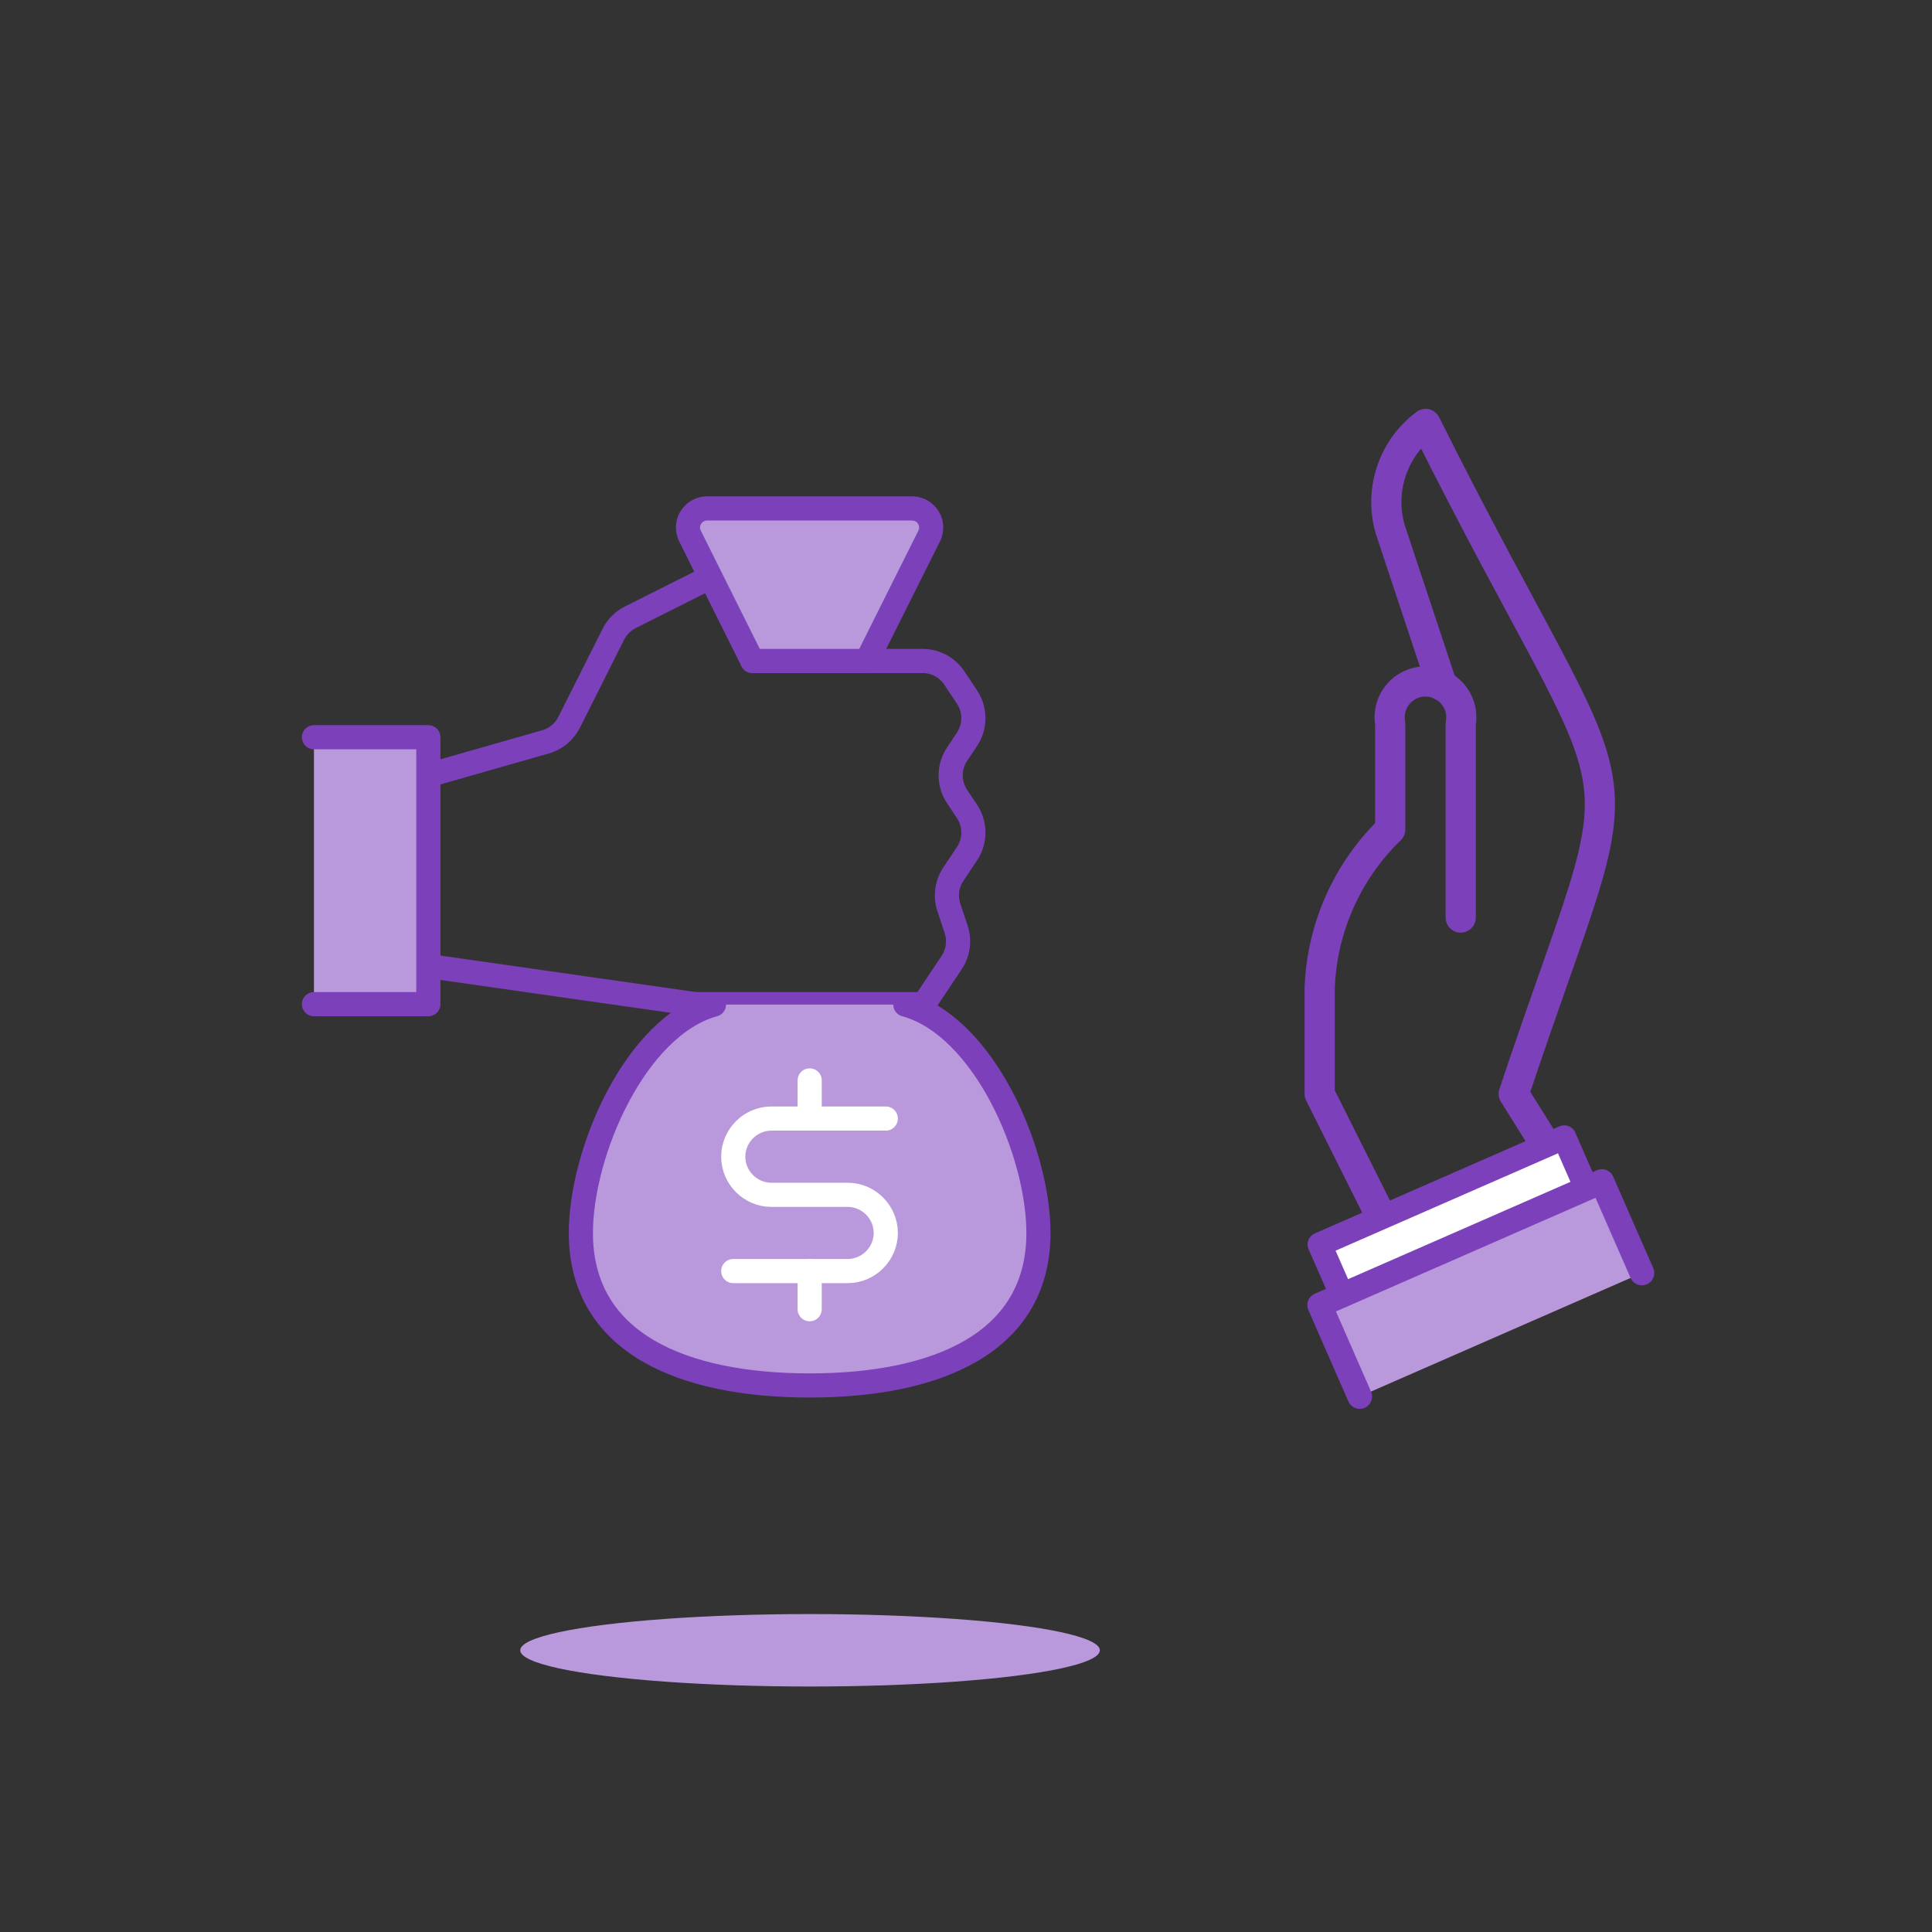 <?xml version="1.0" encoding="utf-8"?>
<!-- Generator: Adobe Illustrator 16.0.3, SVG Export Plug-In . SVG Version: 6.00 Build 0)  -->
<!DOCTYPE svg PUBLIC "-//W3C//DTD SVG 1.1//EN" "http://www.w3.org/Graphics/SVG/1.1/DTD/svg11.dtd">
<svg version="1.1" id="Ebene_1" xmlns="http://www.w3.org/2000/svg" xmlns:xlink="http://www.w3.org/1999/xlink" x="0px" y="0px"
	 width="160px" height="160px" viewBox="0 0 160 160" enable-background="new 0 0 160 160" xml:space="preserve">
<rect x="0" y="0" width="160" height="160" fill="#333333" stroke="none"/>
<g>
	<ellipse fill="#B999DB" cx="67.084" cy="136.67" rx="24" ry="3"/>
	<path fill="none" stroke="#7C41BA" stroke-width="2.5" stroke-linecap="round" stroke-linejoin="round" stroke-miterlimit="10" d="
		M119.437,56.804l-4.295-12.935c-0.961-3.241,0.207-6.738,2.92-8.759c17.852,35.706,17.742,24.152,7.3,55.475l7.299,11.679"/>
	<path fill="none" stroke="#7C41BA" stroke-width="2.5" stroke-linecap="round" stroke-linejoin="round" stroke-miterlimit="10" d="
		M120.971,75.987V59.929c0.21-1.168-0.298-2.351-1.285-3.002c-0.992-0.653-2.277-0.653-3.27,0c-0.987,0.651-1.495,1.834-1.285,3.002
		v8.759c-3.57,3.463-5.661,8.17-5.84,13.14v8.759l5.84,11.679"/>
	<polyline fill="#FFFFFF" points="110.893,106.717 109.291,103.061 129.541,94.195 131.142,97.853 	"/>
	
		<polyline fill="none" stroke="#7C41BA" stroke-width="2" stroke-linecap="round" stroke-linejoin="round" stroke-miterlimit="10" points="
		110.893,106.717 109.291,103.061 129.541,94.195 131.142,97.853 	"/>
	<polyline fill="#B999DB" points="112.605,115.652 109.291,108.082 132.66,97.852 135.974,105.423 	"/>
	
		<polyline fill="none" stroke="#7C41BA" stroke-width="2.046" stroke-linecap="round" stroke-linejoin="round" stroke-miterlimit="10" points="
		112.605,115.652 109.291,108.082 132.66,97.852 135.974,105.423 	"/>
	
		<line fill="none" stroke="#7C41BA" stroke-width="2" stroke-linecap="round" stroke-linejoin="round" stroke-miterlimit="10" x1="57.579" y1="83.16" x2="35.474" y2="80.002"/>
	
		<line fill="none" stroke="#7C41BA" stroke-width="2" stroke-linecap="round" stroke-linejoin="round" stroke-miterlimit="10" x1="76.526" y1="83.16" x2="57.579" y2="83.16"/>
	<path fill="none" stroke="#7C41BA" stroke-width="2" stroke-linecap="round" stroke-linejoin="round" stroke-miterlimit="10" d="
		M62.303,54.738h14.1c1.055,0,2.042,0.528,2.627,1.405l1.052,1.579c0.707,1.06,0.707,2.446,0,3.506l-0.821,1.231
		c-0.707,1.059-0.707,2.446,0,3.505l0.821,1.231c0.707,1.06,0.707,2.446,0,3.506L78.948,72.4c-0.54,0.811-0.675,1.827-0.366,2.751
		l0.6,1.807c0.309,0.923,0.173,1.939-0.366,2.75l-2.302,3.452"/>
	<path fill="none" stroke="#7C41BA" stroke-width="2" stroke-linecap="round" stroke-linejoin="round" stroke-miterlimit="10" d="
		M35.461,64.212l9.717-2.775c0.851-0.242,1.562-0.832,1.958-1.623l3.657-7.285c0.307-0.61,0.802-1.105,1.412-1.412l6.625-3.325"/>
	<path fill="#B999DB" d="M58.555,42.107c-0.866,0-1.579,0.712-1.579,1.578c0,0.246,0.058,0.488,0.167,0.708l5.16,10.345h9.474
		l5.173-10.345c0.11-0.22,0.167-0.462,0.167-0.708c0-0.855-0.695-1.563-1.55-1.578H58.555z"/>
	<path fill="none" stroke="#7C41BA" stroke-width="2" stroke-linecap="round" stroke-linejoin="round" stroke-miterlimit="10" d="
		M58.555,42.107c-0.866,0-1.579,0.712-1.579,1.578c0,0.246,0.058,0.488,0.167,0.708l5.16,10.345h9.474l5.173-10.345
		c0.11-0.22,0.167-0.462,0.167-0.708c0-0.855-0.695-1.563-1.55-1.578H58.555z"/>
	<polyline fill="#B999DB" points="26,61.055 35.474,61.055 35.474,83.16 26,83.16 	"/>
	
		<polyline fill="none" stroke="#7C41BA" stroke-width="2" stroke-linecap="round" stroke-linejoin="round" stroke-miterlimit="10" points="
		26,61.055 35.474,61.055 35.474,83.16 26,83.16 	"/>
	<path fill="#B999DB" d="M74.976,83.194C81.484,84.985,86,95.425,86,102.107c0,9.157-8.482,12.631-18.947,12.631
		s-18.947-3.474-18.947-12.631c0-6.683,4.516-17.119,11.024-18.913"/>
	<path fill="none" stroke="#7C41BA" stroke-width="2" stroke-linecap="round" stroke-linejoin="round" stroke-miterlimit="10" d="
		M74.976,83.194C81.484,84.985,86,95.425,86,102.107c0,9.157-8.482,12.631-18.947,12.631s-18.947-3.474-18.947-12.631
		c0-6.683,4.516-17.119,11.024-18.913"/>
	
		<line fill="none" stroke="#FFFFFF" stroke-width="2" stroke-linecap="round" stroke-linejoin="round" stroke-miterlimit="10" x1="67.053" y1="105.265" x2="67.053" y2="108.423"/>
	
		<line fill="none" stroke="#FFFFFF" stroke-width="2" stroke-linecap="round" stroke-linejoin="round" stroke-miterlimit="10" x1="67.053" y1="89.476" x2="67.053" y2="92.633"/>
	<path fill="none" stroke="#FFFFFF" stroke-width="2" stroke-linecap="round" stroke-linejoin="round" stroke-miterlimit="10" d="
		M60.724,105.265h9.474c1.732,0,3.158-1.425,3.158-3.157s-1.426-3.158-3.158-3.158h-6.315c-1.732,0-3.158-1.426-3.158-3.158
		s1.426-3.158,3.158-3.158h9.474"/>
</g>
</svg>
